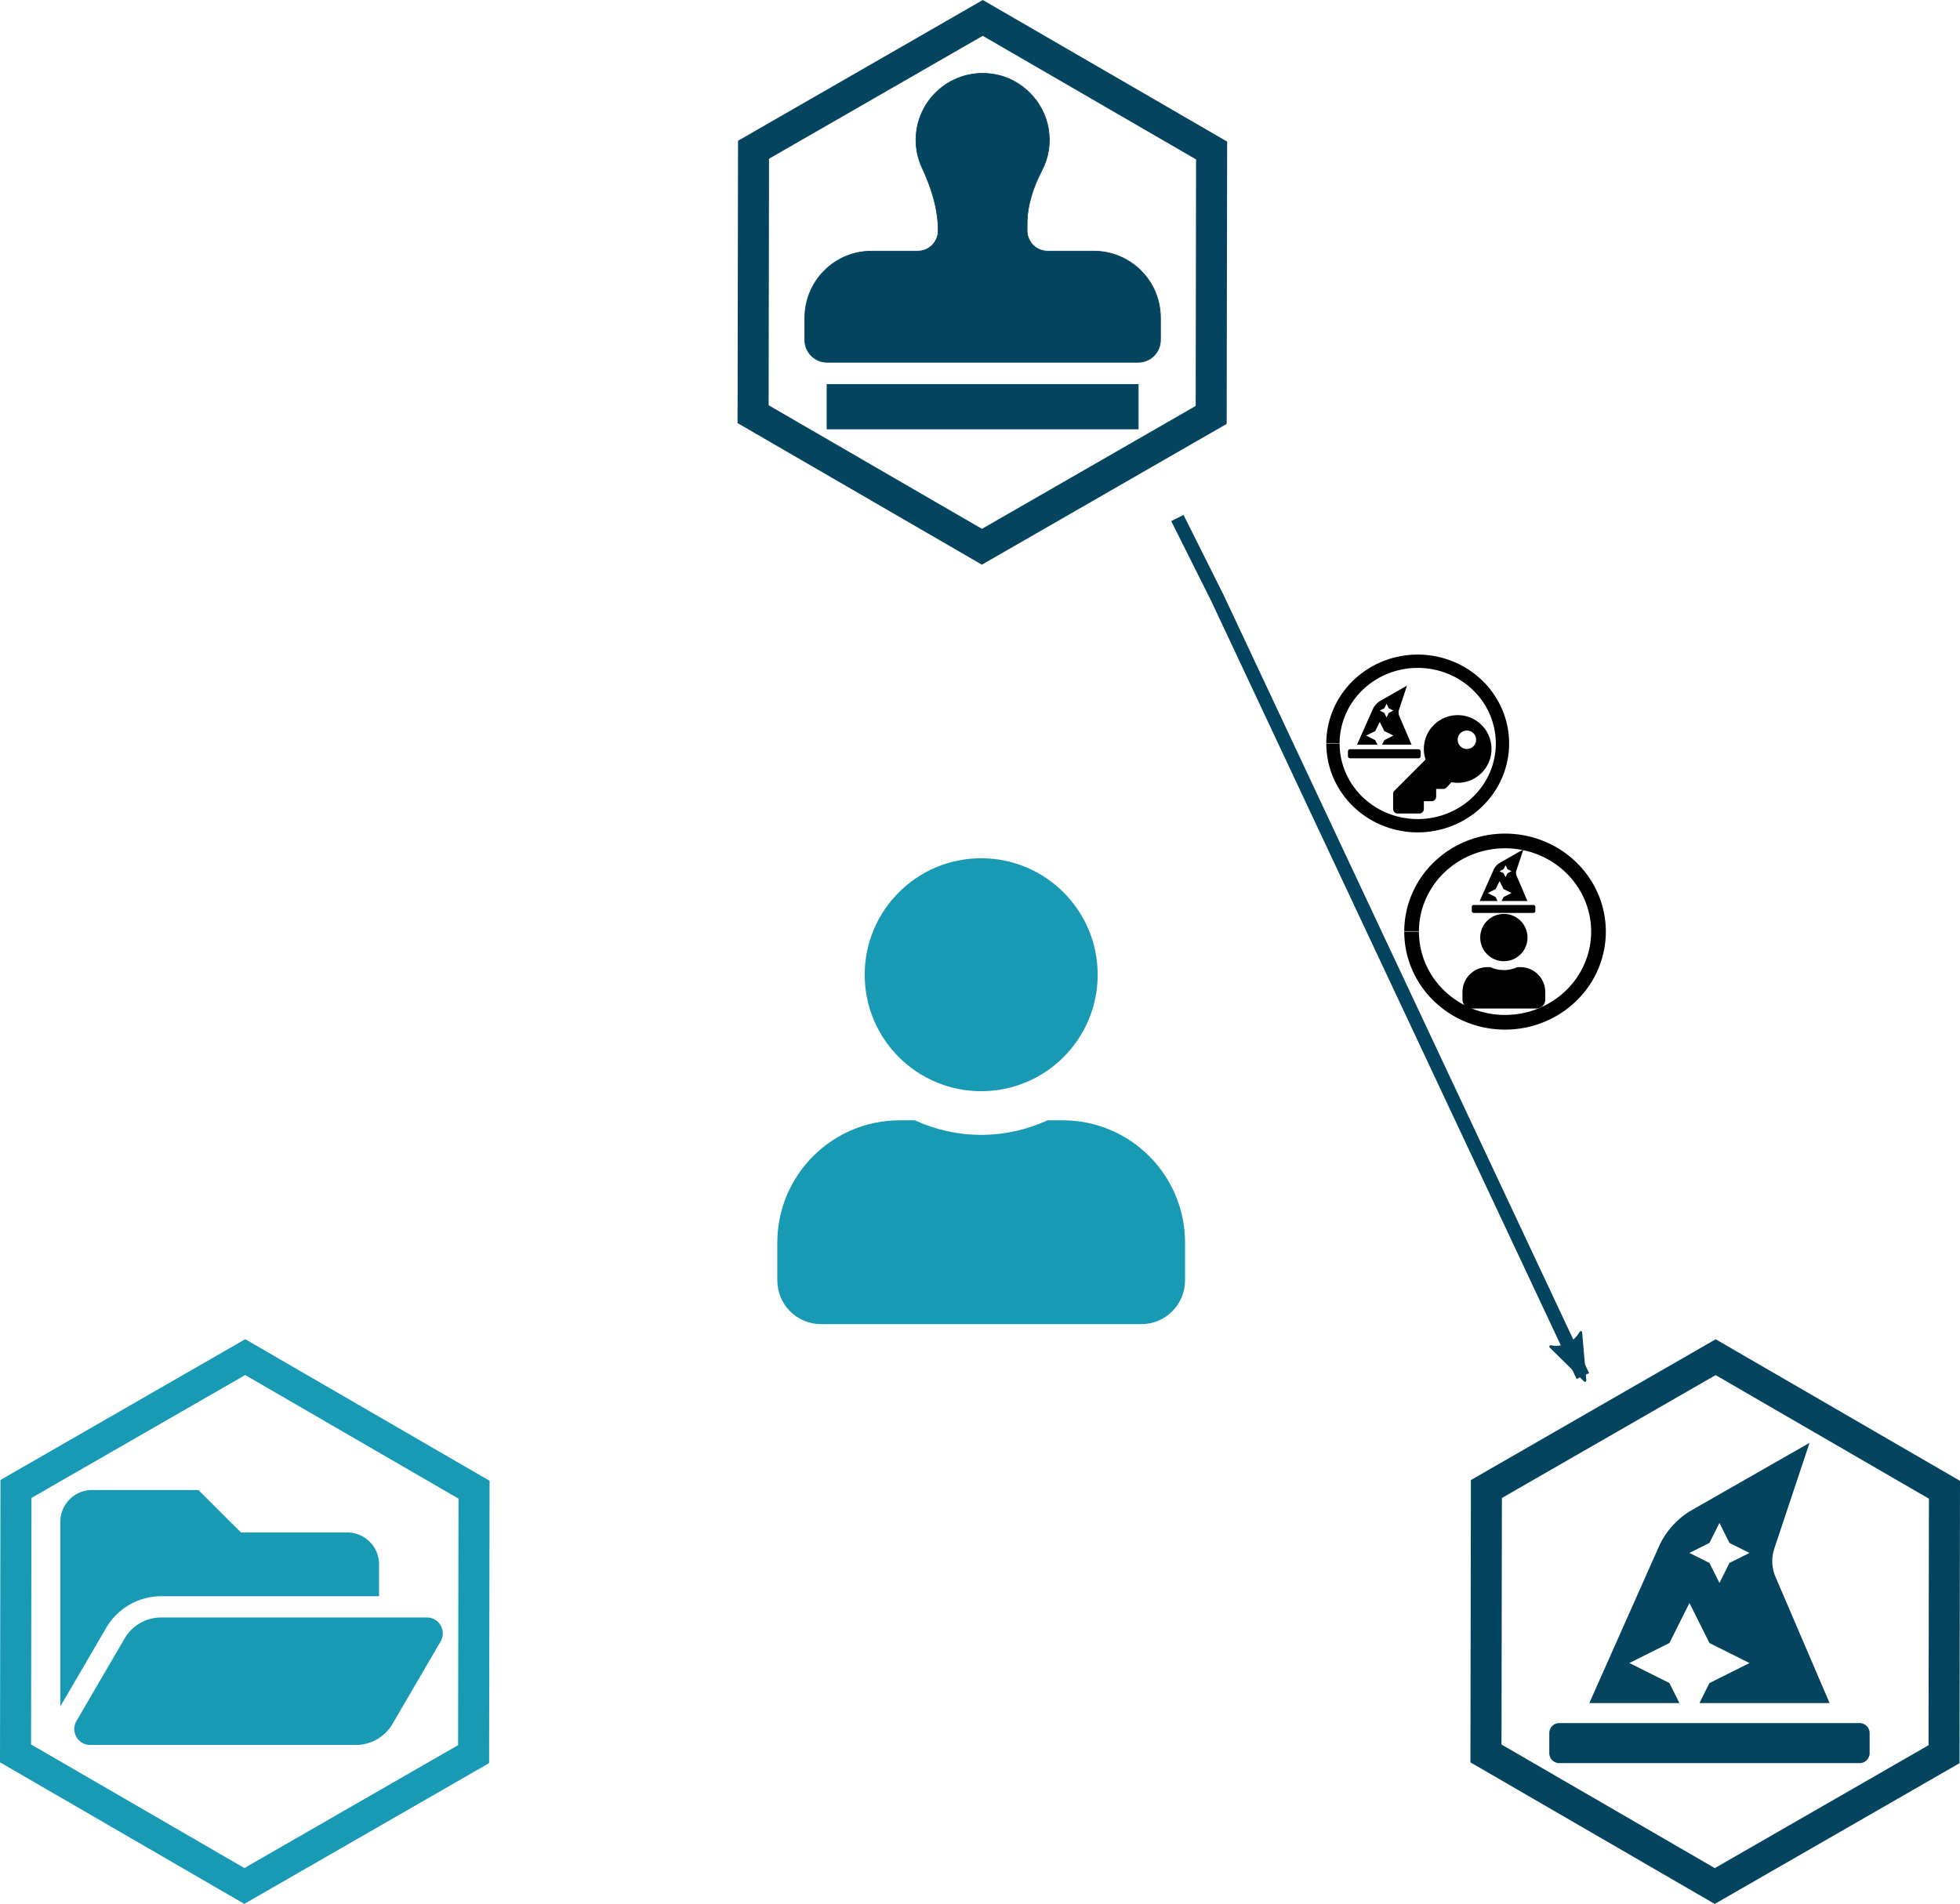 <?xml version="1.0" encoding="UTF-8" standalone="no"?>
<!-- Created with Inkscape (http://www.inkscape.org/) -->

<svg
   xmlns:dc="http://purl.org/dc/elements/1.1/"
   xmlns:cc="http://creativecommons.org/ns#"
   xmlns:rdf="http://www.w3.org/1999/02/22-rdf-syntax-ns#"
   xmlns:svg="http://www.w3.org/2000/svg"
   xmlns="http://www.w3.org/2000/svg"
   xmlns:sodipodi="http://sodipodi.sourceforge.net/DTD/sodipodi-0.dtd"
   xmlns:inkscape="http://www.inkscape.org/namespaces/inkscape"
   width="569.821mm"
   height="553.622mm"
   viewBox="0 0 569.821 553.622"
   version="1.1"
   id="svg8"
   inkscape:version="0.92.3 (2405546, 2018-03-11)"
   sodipodi:docname="5_backchannel-response.svg">
  <defs
     id="defs2">
    <marker
       inkscape:stockid="Arrow2Lstart"
       orient="auto"
       refY="0.0"
       refX="0.0"
       id="Arrow2Lstart"
       style="overflow:visible"
       inkscape:isstock="true">
      <path
         id="path948"
         style="fill-rule:evenodd;stroke-width:0.625;stroke-linejoin:round;stroke:#05445e;stroke-opacity:1;fill:#05445e;fill-opacity:1"
         d="M 8.719,4.034 L -2.207,0.016 L 8.719,-4.002 C 6.973,-1.63 6.983,1.616 8.719,4.034 z "
         transform="scale(1.1) translate(1,0)" />
    </marker>
    <marker
       inkscape:stockid="Arrow2Lstart"
       orient="auto"
       refY="0"
       refX="0"
       id="marker6448"
       style="overflow:visible"
       inkscape:isstock="true">
      <path
         id="path6446"
         style="fill:#05445e;fill-opacity:1;fill-rule:evenodd;stroke:#05445e;stroke-width:0.625;stroke-linejoin:round;stroke-opacity:1"
         d="M 8.719,4.034 -2.207,0.016 8.719,-4.002 c -1.745,2.372 -1.735,5.617 -6e-7,8.035 z"
         transform="matrix(1.1,0,0,1.1,1.1,0)"
         inkscape:connector-curvature="0" />
    </marker>
    <marker
       inkscape:stockid="Arrow2Mstart"
       orient="auto"
       refY="0"
       refX="0"
       id="Arrow2Mstart"
       style="overflow:visible"
       inkscape:isstock="true">
      <path
         id="path4682"
         style="fill:#05445e;fill-opacity:1;fill-rule:evenodd;stroke:#05445e;stroke-width:0.625;stroke-linejoin:round;stroke-opacity:1"
         d="M 8.719,4.034 -2.207,0.016 8.719,-4.002 c -1.745,2.372 -1.735,5.617 -6e-7,8.035 z"
         transform="scale(0.6)"
         inkscape:connector-curvature="0" />
    </marker>
    <marker
       inkscape:isstock="true"
       style="overflow:visible"
       id="marker3360"
       refX="0"
       refY="0"
       orient="auto"
       inkscape:stockid="Arrow2Lend">
      <path
         transform="matrix(-1.1,0,0,-1.1,-1.1,0)"
         d="M 8.719,4.034 -2.207,0.016 8.719,-4.002 c -1.745,2.372 -1.735,5.617 -6e-7,8.035 z"
         style="fill:#000000;fill-opacity:1;fill-rule:evenodd;stroke:#000000;stroke-width:0.625;stroke-linejoin:round;stroke-opacity:1"
         id="path3358"
         inkscape:connector-curvature="0" />
    </marker>
    <marker
       inkscape:stockid="Arrow1Lstart"
       orient="auto"
       refY="0"
       refX="0"
       id="marker11523"
       style="overflow:visible"
       inkscape:isstock="true">
      <path
         id="path11521"
         d="M 0,0 5,-5 -12.5,0 5,5 Z"
         style="fill:#05445e;fill-opacity:1;fill-rule:evenodd;stroke:#05445e;stroke-width:1pt;stroke-opacity:1"
         transform="matrix(0.8,0,0,0.8,10,0)"
         inkscape:connector-curvature="0" />
    </marker>
    <marker
       inkscape:isstock="true"
       style="overflow:visible"
       id="marker10205"
       refX="0"
       refY="0"
       orient="auto"
       inkscape:stockid="Arrow2Lend">
      <path
         transform="matrix(-1.1,0,0,-1.1,-1.1,0)"
         d="M 8.719,4.034 -2.207,0.016 8.719,-4.002 c -1.745,2.372 -1.735,5.617 -6e-7,8.035 z"
         style="fill:#a5a5a5;fill-opacity:0;fill-rule:evenodd;stroke:#a5a5a5;stroke-width:0.625;stroke-linejoin:round;stroke-opacity:0"
         id="path10203"
         inkscape:connector-curvature="0" />
    </marker>
    <marker
       inkscape:stockid="Arrow1Lend"
       orient="auto"
       refY="0"
       refX="0"
       id="marker4933"
       style="overflow:visible"
       inkscape:isstock="true">
      <path
         id="path4931"
         d="M 0,0 5,-5 -12.5,0 5,5 Z"
         style="fill:#000000;fill-opacity:1;fill-rule:evenodd;stroke:#000000;stroke-width:1pt;stroke-opacity:1"
         transform="matrix(-0.8,0,0,-0.8,-10,0)"
         inkscape:connector-curvature="0" />
    </marker>
    <marker
       inkscape:stockid="Arrow1Lstart"
       orient="auto"
       refY="0"
       refX="0"
       id="Arrow1Lstart"
       style="overflow:visible"
       inkscape:isstock="true">
      <path
         id="path4591"
         d="M 0,0 5,-5 -12.5,0 5,5 Z"
         style="fill:#000000;fill-opacity:1;fill-rule:evenodd;stroke:#000000;stroke-width:1pt;stroke-opacity:1"
         transform="matrix(0.8,0,0,0.8,10,0)"
         inkscape:connector-curvature="0" />
    </marker>
    <marker
       inkscape:stockid="Arrow2Mend"
       orient="auto"
       refY="0"
       refX="0"
       id="Arrow2Mend"
       style="overflow:visible"
       inkscape:isstock="true">
      <path
         id="path4618"
         style="fill:#05445e;fill-opacity:1;fill-rule:evenodd;stroke:#05445e;stroke-width:0.625;stroke-linejoin:round;stroke-opacity:1"
         d="M 8.719,4.034 -2.207,0.016 8.719,-4.002 c -1.745,2.372 -1.735,5.617 -6e-7,8.035 z"
         transform="scale(-0.6)"
         inkscape:connector-curvature="0" />
    </marker>
    <marker
       inkscape:stockid="Arrow1Lend"
       orient="auto"
       refY="0"
       refX="0"
       id="Arrow1Lend"
       style="overflow:visible"
       inkscape:isstock="true">
      <path
         id="path4594"
         d="M 0,0 5,-5 -12.5,0 5,5 Z"
         style="fill:#000000;fill-opacity:1;fill-rule:evenodd;stroke:#000000;stroke-width:1pt;stroke-opacity:1"
         transform="matrix(-0.8,0,0,-0.8,-10,0)"
         inkscape:connector-curvature="0" />
    </marker>
    <inkscape:path-effect
       effect="spiro"
       id="path-effect4587"
       is_visible="true" />
    <marker
       inkscape:stockid="Arrow2Lend"
       orient="auto"
       refY="0"
       refX="0"
       id="marker1075-2"
       style="overflow:visible"
       inkscape:isstock="true">
      <path
         inkscape:connector-curvature="0"
         id="path1073-9"
         style="fill:#05445e;fill-opacity:1;fill-rule:evenodd;stroke:#05445e;stroke-width:0.625;stroke-linejoin:round;stroke-opacity:1"
         d="M 8.719,4.034 -2.207,0.016 8.719,-4.002 c -1.745,2.372 -1.735,5.617 -6e-7,8.035 z"
         transform="matrix(-1.1,0,0,-1.1,-1.1,0)" />
    </marker>
    <marker
       inkscape:isstock="true"
       style="overflow:visible"
       id="marker994"
       refX="0"
       refY="0"
       orient="auto"
       inkscape:stockid="Arrow2Lend">
      <path
         transform="matrix(-1.1,0,0,-1.1,-1.1,0)"
         d="M 8.719,4.034 -2.207,0.016 8.719,-4.002 c -1.745,2.372 -1.735,5.617 -6e-7,8.035 z"
         style="fill:#05445e;fill-opacity:1;fill-rule:evenodd;stroke:#05445e;stroke-width:0.625;stroke-linejoin:round;stroke-opacity:1"
         id="path992"
         inkscape:connector-curvature="0" />
    </marker>
  </defs>
  <sodipodi:namedview
     id="base"
     pagecolor="#ffffff"
     bordercolor="#666666"
     borderopacity="1.0"
     inkscape:pageopacity="0.0"
     inkscape:pageshadow="2"
     inkscape:zoom="0.35"
     inkscape:cx="223.65719"
     inkscape:cy="1074.0998"
     inkscape:document-units="mm"
     inkscape:current-layer="layer1"
     showgrid="false"
     inkscape:window-width="1920"
     inkscape:window-height="1052"
     inkscape:window-x="0"
     inkscape:window-y="0"
     inkscape:window-maximized="1"
     fit-margin-top="0"
     fit-margin-left="0"
     fit-margin-right="0"
     fit-margin-bottom="0"
     inkscape:snap-global="false"
     showguides="true"
     inkscape:guide-bbox="true">
    <sodipodi:guide
       position="285.245,383.289"
       orientation="1,0"
       id="guide3276"
       inkscape:locked="false" />
  </sodipodi:namedview>
  <g
     inkscape:label="Calque 1"
     inkscape:groupmode="layer"
     id="layer1"
     transform="translate(1199.764,326.15)">
    <path
       d="m -1062.075,183.909 -66.65,38.335 -66.524,-38.554 0.126,-76.888 66.65,-38.335 66.524,38.554 z"
       inkscape:randomized="0"
       inkscape:rounded="0"
       inkscape:flatsided="true"
       sodipodi:arg2="1.0488424"
       sodipodi:arg1="0.5252436"
       sodipodi:r2="66.587135"
       sodipodi:r1="76.888199"
       sodipodi:cy="145.35568"
       sodipodi:cx="-1128.5988"
       sodipodi:sides="6"
       id="path2549"
       style="fill:none;fill-opacity:1;stroke:#189ab4;stroke-width:9.022;stroke-miterlimit:4;stroke-dasharray:none;stroke-opacity:1"
       sodipodi:type="star" />
    <path
       inkscape:connector-curvature="0"
       d="m -1071.664,151.14 -13.982,23.969 a 12.355,12.355 0 0 1 -10.672,6.13 h -77.216 c -3.576,0 -5.804,-3.879 -4.002,-6.968 l 13.982,-23.969 a 12.356,12.356 0 0 1 10.672,-6.13 h 77.216 c 3.576,0 5.804,3.879 4.002,6.968 z m -81.218,-13.146 h 63.323 v -9.267 c 0,-5.118 -4.149,-9.267 -9.267,-9.267 h -30.889 l -12.356,-12.356 h -30.889 c -5.118,0 -9.267,4.149 -9.267,9.267 v 53.679 l 13.336,-22.861 c 3.308,-5.672 9.443,-9.195 16.009,-9.195 z"
       id="path2-3"
       style="fill:#189ab4;fill-opacity:1;stroke-width:0.193" />
    <path
       sodipodi:type="star"
       style="fill:none;fill-opacity:1;stroke:#05445e;stroke-width:9.022;stroke-miterlimit:4;stroke-dasharray:none;stroke-opacity:1"
       id="path2549-6"
       sodipodi:sides="6"
       sodipodi:cx="-701.10846"
       sodipodi:cy="145.3744"
       sodipodi:r1="76.888199"
       sodipodi:r2="66.587135"
       sodipodi:arg1="0.5252436"
       sodipodi:arg2="1.0488424"
       inkscape:flatsided="true"
       inkscape:rounded="0"
       inkscape:randomized="0"
       d="m -634.585,183.928 -66.65,38.335 -66.524,-38.554 0.126,-76.888 66.65,-38.335 66.524,38.554 z" />
    <path
       style="fill:#05445e;fill-opacity:1;stroke-width:0.182"
       id="path2-7"
       d="m -659.128,174.883 h -87.312 c -1.608,0 -2.91,1.302 -2.91,2.91 v 5.821 c 0,1.608 1.302,2.91 2.91,2.91 h 87.312 c 1.608,0 2.91,-1.302 2.91,-2.91 v -5.821 c 0,-1.608 -1.302,-2.91 -2.91,-2.91 z m -55.298,-11.642 -11.642,-5.821 11.642,-5.821 5.821,-11.642 5.821,11.642 11.642,5.821 -11.642,5.821 -2.91,5.821 h 37.835 l -15.718,-36.677 a 11.633,11.633 0 0 1 -0.344,-8.267 l 10.241,-30.727 -34.121,19.498 a 23.281,23.281 0 0 0 -9.724,10.759 l -20.184,45.413 h 26.194 z m 11.642,-40.746 2.91,-5.821 2.91,5.821 5.821,2.91 -5.821,2.91 -2.91,5.821 -2.91,-5.821 -5.821,-2.91 z"
       inkscape:connector-curvature="0" />
    <g
       transform="translate(-1012.444,-383.059)"
       id="g3794"
       style="opacity:1;stroke:#05445e;stroke-opacity:1">
      <path
         d="M 164.798,177.56 98.147,215.894 31.624,177.34 31.75,100.452 98.4,62.118 164.924,100.671 Z"
         inkscape:randomized="0"
         inkscape:rounded="0"
         inkscape:flatsided="true"
         sodipodi:arg2="1.0488424"
         sodipodi:arg1="0.5252436"
         sodipodi:r2="66.587135"
         sodipodi:r1="76.888199"
         sodipodi:cy="139.00595"
         sodipodi:cx="98.273811"
         sodipodi:sides="6"
         id="path2549-7"
         style="fill:none;fill-opacity:1;stroke:#05445e;stroke-width:9.022;stroke-miterlimit:4;stroke-dasharray:none;stroke-opacity:1"
         sodipodi:type="star" />
      <path
         inkscape:connector-curvature="0"
         d="M 53.124,181.628 H 143.595 V 168.703 H 53.124 Z m 77.546,-51.697 h -13.441 c -3.284,0 -5.945,-2.662 -5.945,-5.945 v -1.91 c 0,-5.527 1.793,-10.786 4.334,-15.695 1.84,-3.556 2.605,-7.753 1.828,-12.201 -1.367,-7.831 -7.769,-14.277 -15.602,-15.64 -12.244,-2.13 -22.87,7.234 -22.87,19.082 0,2.859 0.63,5.561 1.755,7.993 2.692,5.826 4.707,11.939 4.707,18.359 v 0.014 c 0,3.284 -2.662,5.945 -5.945,5.945 H 66.049 c -10.707,0 -19.386,8.679 -19.386,19.386 v 6.462 c 0,3.568 2.894,6.462 6.462,6.462 h 90.47 c 3.568,0 6.462,-2.894 6.462,-6.462 v -6.462 c 0,-10.707 -8.679,-19.386 -19.386,-19.386 z"
         id="path2-35"
         style="fill:#05445e;fill-opacity:1;stroke:#05445e;stroke-width:0.202;stroke-opacity:1" />
    </g>
    <path
       inkscape:connector-curvature="0"
       d="m -914.509,-8.856 c 18.706,0 33.867,-15.161 33.867,-33.867 0,-18.706 -15.161,-33.867 -33.867,-33.867 -18.706,0 -33.867,15.161 -33.867,33.867 0,18.706 15.161,33.867 33.867,33.867 z m 23.707,8.467 h -4.419 c -5.874,2.699 -12.409,4.233 -19.288,4.233 -6.879,0 -13.388,-1.535 -19.288,-4.233 h -4.419 c -19.632,0 -35.56,15.928 -35.56,35.56 v 11.007 c 0,7.011 5.689,12.7 12.7,12.7 h 93.133 c 7.011,0 12.7,-5.689 12.7,-12.7 V 35.17 c 0,-19.632 -15.928,-35.56 -35.56,-35.56 z"
       id="path2-6"
       style="fill:#189ab4;fill-opacity:1;stroke-width:0.265" />
    <rect
       style="fill:#ffffff;fill-opacity:1;stroke:#ffffff;stroke-width:1.35;stroke-miterlimit:4;stroke-dasharray:none;stroke-opacity:1"
       id="rect4544"
       width="0"
       height="29.296"
       x="-714.262"
       y="-33.565" />
    <path
       style="fill:none;stroke:#05445e;stroke-width:4;stroke-linecap:butt;stroke-linejoin:miter;stroke-miterlimit:4;stroke-dasharray:none;stroke-opacity:1;marker-start:url(#Arrow2Lstart)"
       d="m -739.595,73.974 -106.196,-226.148 -11.684,-23.352"
       id="path981-1"
       inkscape:connector-curvature="0"
       sodipodi:nodetypes="ccc" />
    <g
       transform="matrix(0.473,0,0,0.473,-809.053,-105.991)"
       id="layer1-6"
       inkscape:label="Calque 1">
      <path
         sodipodi:open="true"
         d="M 41.589,106.969 A 57.441,55.74 0 0 1 99.252,51.516 57.441,55.74 0 0 1 156.471,107.399 57.441,55.74 0 0 1 98.956,162.996 57.441,55.74 0 0 1 41.589,107.256"
         sodipodi:end="3.1415927"
         sodipodi:start="3.1467414"
         sodipodi:ry="55.740139"
         sodipodi:rx="57.441029"
         sodipodi:cy="107.25596"
         sodipodi:cx="99.029762"
         sodipodi:type="arc"
         id="path1370"
         style="fill:none;fill-opacity:1;stroke:#000000;stroke-width:9.022;stroke-miterlimit:4;stroke-dasharray:none;stroke-opacity:1" />
      <path
         style="stroke-width:0.114"
         id="path2"
         d="m 98.31,125.457 c 8.033,0 14.543,-6.51 14.543,-14.543 0,-8.033 -6.51,-14.543 -14.543,-14.543 -8.033,0 -14.543,6.51 -14.543,14.543 0,8.033 6.51,14.543 14.543,14.543 z m 10.18,3.636 h -1.897 c -2.522,1.159 -5.329,1.818 -8.282,1.818 -2.954,0 -5.749,-0.659 -8.282,-1.818 h -1.897 c -8.43,0 -15.27,6.84 -15.27,15.27 v 4.726 c 0,3.011 2.443,5.453 5.453,5.453 H 118.306 c 3.011,0 5.453,-2.443 5.453,-5.453 v -4.726 c 0,-8.43 -6.84,-15.27 -15.27,-15.27 z"
         inkscape:connector-curvature="0" />
      <path
         inkscape:connector-curvature="0"
         d="M 116.441,90.882 H 79.801 c -0.675,0 -1.221,0.547 -1.221,1.221 v 2.443 c 0,0.675 0.547,1.221 1.221,1.221 h 36.64 c 0.675,0 1.221,-0.547 1.221,-1.221 v -2.443 c 0,-0.675 -0.546,-1.221 -1.221,-1.221 z m -23.205,-4.885 -4.885,-2.443 4.885,-2.443 2.443,-4.885 2.443,4.885 4.885,2.443 -4.885,2.443 -1.221,2.443 h 15.877 l -6.596,-15.391 a 4.882,4.882 0 0 1 -0.144,-3.469 l 4.298,-12.894 -14.319,8.182 a 9.77,9.77 0 0 0 -4.081,4.515 l -8.47,19.057 h 10.992 z m 4.885,-17.099 1.221,-2.443 1.221,2.443 2.443,1.221 -2.443,1.221 -1.221,2.443 -1.221,-2.443 -2.443,-1.221 z"
         id="path2-2-7"
         style="fill:#000000;fill-opacity:1;stroke-width:0.076" />
    </g>
    <g
       transform="matrix(0.429,0,0,0.429,-830.164,-173.812)"
       id="layer1-3"
       inkscape:label="Calque 1">
      <path
         sodipodi:open="true"
         d="M 41.778,148.546 A 57.441,55.74 0 0 1 99.441,93.094 57.441,55.74 0 0 1 156.66,148.977 57.441,55.74 0 0 1 99.145,204.573 57.441,55.74 0 0 1 41.778,148.833"
         sodipodi:end="3.1415927"
         sodipodi:start="3.1467414"
         sodipodi:ry="55.740139"
         sodipodi:rx="57.441025"
         sodipodi:cy="148.83333"
         sodipodi:cx="99.218758"
         sodipodi:type="arc"
         id="path1370-5"
         style="fill:none;fill-opacity:1;stroke:#000000;stroke-width:9.022;stroke-miterlimit:4;stroke-dasharray:none;stroke-opacity:1" />
      <path
         style="stroke-width:0.13"
         id="path2-62"
         d="m 149.223,152.554 c 0,12.658 -10.261,22.919 -22.92,22.919 -1.461,0 -2.89,-0.138 -4.275,-0.4 l -3.127,3.518 a 3.125,3.125 0 0 1 -2.336,1.049 h -4.847 v 5.209 c 0,1.726 -1.399,3.125 -3.125,3.125 h -5.209 v 5.209 c 0,1.726 -1.399,3.125 -3.125,3.125 H 85.674 c -1.726,0 -3.125,-1.399 -3.125,-3.125 v -10.165 c 0,-0.829 0.329,-1.624 0.915,-2.21 l 21.071,-21.071 c -0.745,-2.26 -1.15,-4.675 -1.15,-7.184 0,-12.658 10.261,-22.919 22.919,-22.92 12.695,-1.3e-4 22.92,10.224 22.92,22.92 z m -22.92,-6.251 c 0,3.452 2.799,6.251 6.251,6.251 3.452,0 6.251,-2.799 6.251,-6.251 0,-3.452 -2.799,-6.251 -6.251,-6.251 -3.452,0 -6.251,2.799 -6.251,6.251 z"
         inkscape:connector-curvature="0" />
      <path
         inkscape:connector-curvature="0"
         d="M 99.68,152.728 H 53.472 c -0.851,0 -1.54,0.689 -1.54,1.54 v 3.081 c 0,0.851 0.689,1.54 1.54,1.54 h 46.208 c 0.851,0 1.54,-0.689 1.54,-1.54 v -3.081 c 0,-0.851 -0.689,-1.54 -1.54,-1.54 z m -29.265,-6.161 -6.161,-3.081 6.161,-3.08 3.08,-6.161 3.081,6.161 6.161,3.08 -6.161,3.081 -1.54,3.081 h 20.023 L 86.741,130.238 a 6.157,6.157 0 0 1 -0.182,-4.375 l 5.42,-16.261 -18.058,10.319 A 12.321,12.321 0 0 0 68.775,125.614 l -10.682,24.034 h 13.862 z m 6.161,-21.564 1.54,-3.081 1.54,3.081 3.081,1.54 -3.081,1.54 -1.54,3.081 -1.54,-3.081 -3.081,-1.54 z"
         id="path2-2-9"
         style="fill:#000000;fill-opacity:1;stroke-width:0.096" />
    </g>
  </g>
</svg>
